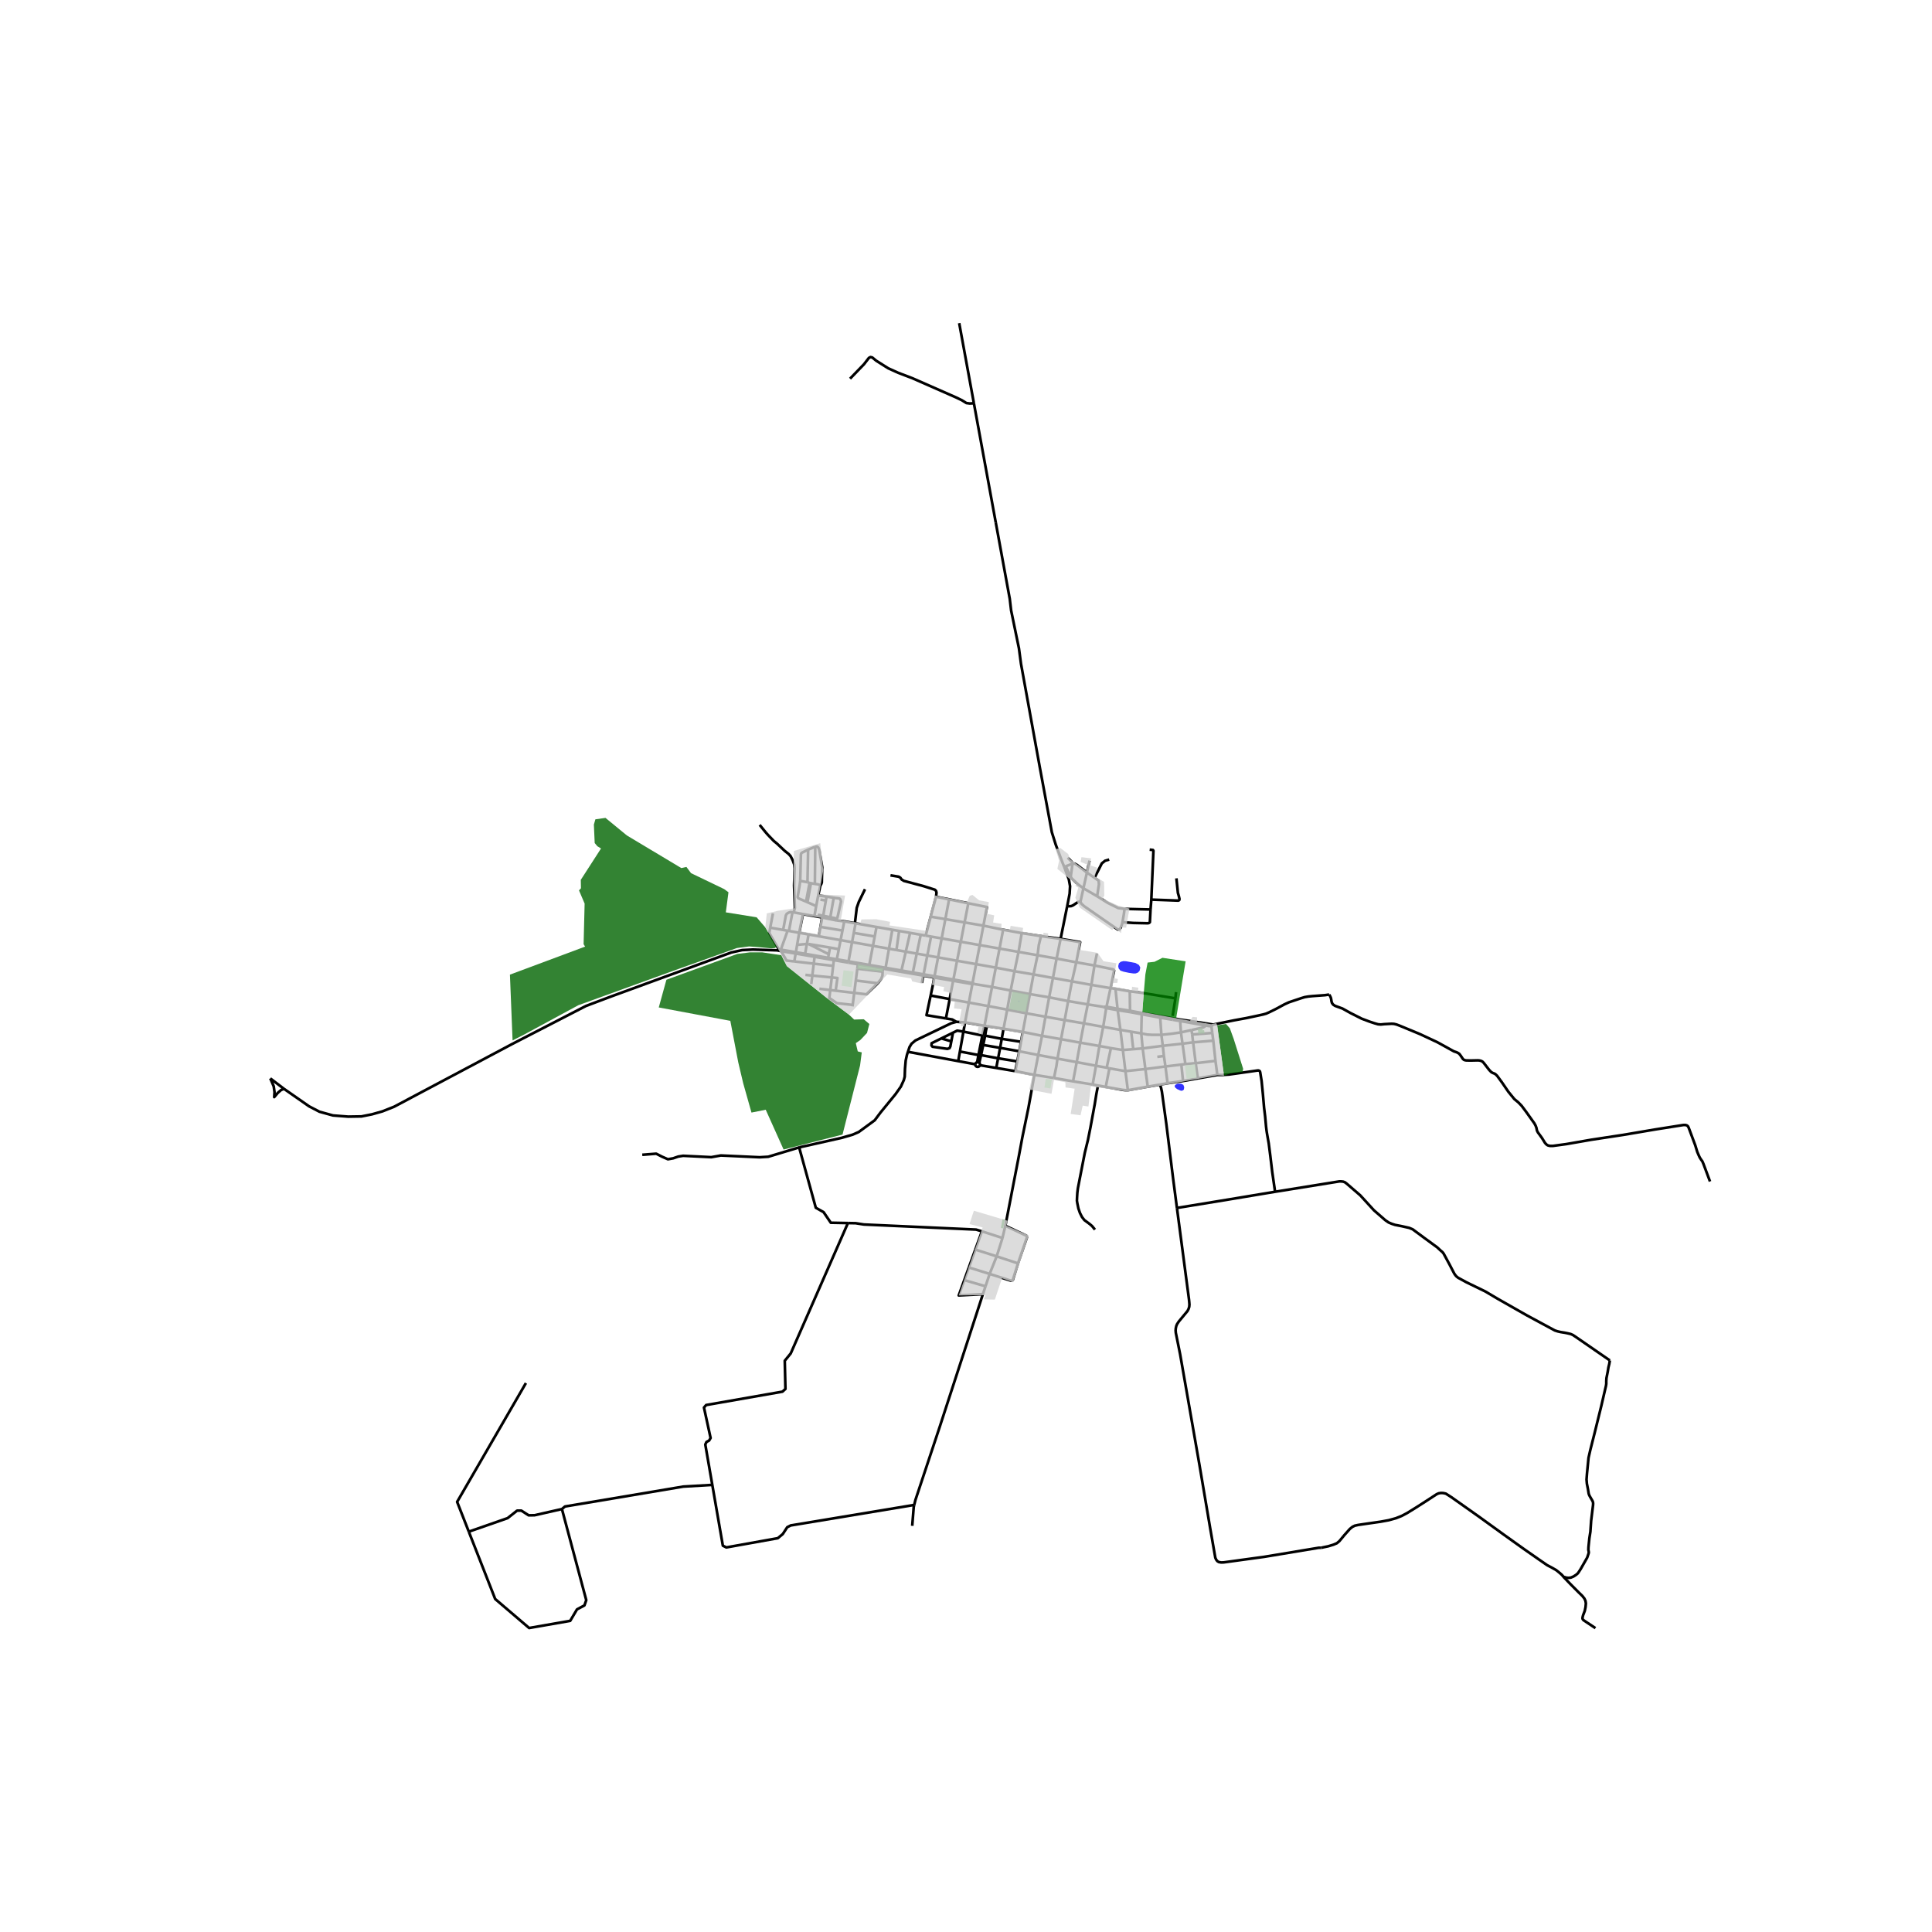 <svg xmlns="http://www.w3.org/2000/svg" width="960" height="960" viewBox="0 0 720 720"><defs><style>*{stroke-linejoin:round;stroke-linecap:butt}</style></defs><g id="figure_1"><path id="patch_1" d="M0 720h720V0H0z" style="fill:#fff"/><g id="axes_1"><path id="patch_2" d="M90 616.484h558V110.716H90z" style="fill:#fff"/><g id="LineCollection_1"><path d="m357.468 120.442 5.474 29.847M388.325 386.018l-7.164-1.435M388.325 386.018l7.09 1.251M388.325 386.018l-1.403 7.151M388.325 386.018l1.297-7.112M298.05 427.534l-11.74 3.55-3.23.194-14.45-.668-3.556.636-10.5-.518-1.817.29-1.885.649-1.952.356-2.154-.94-2.22-1.133-5.193.41M289.69 354.166l.766.168M105.825 405.77l9.374 6.532 3.849 2.001 5.048 1.393 5.693.44 4.923-.08 3.944-.79 3.87-1.095 4.375-1.742 13.216-7.02 2.916-1.548 27.833-14.783 27.496-14.182 9.625-3.627 44.606-16.324 3.995-.876 3.995-.2 9.106.297M289.69 354.166l.68-.124M291.114 354.48l5.4.873M291.114 354.48l-.14-.517M296.008 358.298l-2.892-.33-2.002-3.489M291.114 354.48l-.658-.146M392.406 364.458l7.08 1.27M392.406 364.458l-7.242-1.32M392.406 364.458l-1.427 7.213M392.406 364.458l1.364-7.229M390.98 371.671l-7.18-1.202M390.98 371.671l-1.358 7.235M390.98 371.671l7.094 1.403M356.413 380.797l3.236.214M352.517 379.537l2.353.394 1.543.866M338.366 391.972l.58-1.752.74-1.23 1.448-1.231 13.327-6.411 1.952-.551M359.65 381.011l1.408-7.383M359.65 381.011l7.24 1.264M359.65 381.011l-.608 3.437M452.112 381.838l-2.673-.448M495.329 370.64l-1.527.23-4.736.349-1.48.148-1.35.23-1.142.341-2.845.95-1.96.66-1.65.765-3.185 1.721-2.275 1.121-1.32.594-1.033.289-1.727.386-4.558.972-4.666.854-7.763 1.588M451.43 382.468l.3-.322.382-.308M105.825 405.77l-5.094-3.878M100.73 401.892l1.28 2.968.295 2.14-.114 1.862 1.36-1.606 1.171-1.012 1.103-.474M338.366 391.972l-.362 1.098-.471 2.137-.27 3.108-.1 2.947-.337 1.262-1.11 2.43-1.986 2.816-5.587 6.832-2.154 2.882-5.957 4.371-2.289 1.004-4.038 1.166-13.495 3.043-2.16.466M315.997 455.8l-6.384-.122-2.684-3.948-2.9-1.632-6.031-21.845.052-.719M340.7 560.845l-.175.712-.566 7.078M425.315 385.11l-3.733-.624M425.315 385.11l.524 5.595M425.315 385.11l.162-7.124M432.813 385.652l-3.495-.008-1.751-.096-2.252-.438M353.92 372.327l7.138 1.3M353.92 372.327l-1.403 7.21M353.92 372.327l-7.095-1.324M355.214 365.506l-.738 3.77-.555 3.051M308.62 356.94l-4.986-.864M308.62 356.94l.245-1.317M308.62 356.94l2.191.38M311.765 357.991l.096-.49M311.765 357.991l4.363.755M311.765 357.991l-1.013-.172M311.861 357.502l.74-3.776M311.861 357.502l-1.05-.182M311.861 357.502l4.358.754M389.622 378.906l-7.154-1.287M389.622 378.906l7.142 1.262M300.052 355.456l-.088.494M300.052 355.456l.624-3.67M300.052 355.456l-3.452-.598M300.052 355.456l3.582.62M305.718 330.055l-.789 3.66M303.683 329.413l.986.123.587.155.462.364M303.821 315.554l.393-.067.352.021.242.191.189.247.318.788 1.103 6.447-.114 3.88-.042 1.825-.193.554-.351.615M293.518 346.856l.498.074M293.518 346.856l-1.666-.295M293.518 346.856l-2.544 7.107M296.6 354.858l-.085.495M296.6 354.858l.467-2.744M296.6 354.858l-5.011-.869-.615-.026M301.71 329.052l-1.32 6.943M301.71 329.052l.506.092M301.71 329.052l-.787-.284M297.833 347.62l3.498.62M297.833 347.62l-3.817-.69M297.833 347.62l-.766 4.494M297.833 347.62l1.41-6.96M393.77 357.23l-7.1-1.245M393.77 357.23l7.328 1.389M393.77 357.23l1.485-7.361M306.397 341.914l-2.898-.509M306.397 341.914l5.302 1.101M306.397 341.914l-.623 3.504M301.331 348.24l3.821.678M300.676 351.786l.063-.205.592-3.34M299.243 340.66l-3.475-.652M299.243 340.66l4.256.745M302.216 329.144l1.467.27M302.216 329.144l-1.293 7.092M314.633 343.357l-2.934-.342M314.633 343.357l3.97.696M314.633 343.357l-.672 3.429M305.152 348.918l.622-3.5M305.152 348.918l8.11 1.437M287.038 345.708l4.814.853M287.038 345.708l1.018-5.314M290.37 354.042l-3.671-6.316.339-2.018M300.39 335.995l.533.241M298.214 328.291l-.23 1.76-.72 4.247.047.173.116.19.397.24 2.565 1.094M303.5 341.405l.662-3.726M313.262 350.355l.7-3.57M313.262 350.355l-.66 3.37M313.262 350.355l4.282.76M313.961 346.786l-8.187-1.368M309.326 353.133l-7.96-1.318M309.326 353.133l3.275.593M309.326 353.133l-.461 2.49M295.768 340.008l-.434-.042M283.098 307.414l2.175 2.679.932 1.068 2.19 2.271 1.133.92 2.914 2.739 1.496 1.191.693.78.799 1.576.567 1.552.122 1.52-.188 6.286.3 8.365-.463 1.647M362.442 366.349l-.082.42M362.442 366.349l1.329-7.043M362.442 366.349l-.701-.153-6.434-1.167M362.442 366.349l.605.363M296.515 355.353l3.45.597M296.515 355.353l-.507 2.945M294.016 346.93l1.318-6.964M299.964 355.95l3.61.625M295.334 339.966l-.769-.076-.77.267-.618.416-.308.564-1.017 5.424M304.162 337.679l.767-3.963M304.162 337.679l-3.24-1.443M399.64 321.887l-2.456.955M405.06 325.17l-3.662-2.809-.879-.504-.88.03" clip-path="url(#pf473c54d11)" style="fill:none;stroke:#000"/><path d="m397.904 319.64 1.694 1.732.042.515M399.033 326.757l.519-3.883.088-.987M417.548 383.811l-6.424-1.135M417.548 383.811l4.034.675M417.548 383.811l.913 7.503M417.548 383.811l-1.025-7.353M348.152 364.292l7.062 1.214M348.152 364.292l.108-.484M346.825 371.003l.99-4.675.337-2.036M348.152 364.292l-4.056-.708M355.214 365.506l.093-.477M355.214 365.506l6.683 1.156.463.106M348.26 363.808l-4.068-.704M348.26 363.808l1.334-7.014M348.26 363.808l7.047 1.221M343.128 348.352l-3.958-.694M343.128 348.352l1.846.323M343.128 348.352l-1.474 7.035M401.098 358.619l6.771 1.187M401.098 358.619l-1.612 7.108M395.255 349.869l7.285 1.241-1.442 7.509M379.873 391.781l-.775 3.77M379.873 391.781l.633-3.535M379.873 391.781l7.05 1.388M379.873 391.781l-7.155-1.273M363.77 359.306l7.339 1.3M363.77 359.306l-7.098-1.258M363.77 359.306l1.346-7.1M339.17 347.658l-4.096-.718M339.17 347.658l-1.61 7.004M335.947 361.673l-5.91-1.023M335.947 361.673l-.11.482M335.947 361.673l1.613-7.01M335.947 361.673l4.236.736M385.164 363.138l-7.096-1.195M385.164 363.138l-1.365 7.33M385.164 363.138l1.507-7.153M383.8 370.469l-7.162-1.333M383.8 370.469l-1.332 7.15M340.087 362.886l4.009.698M340.087 362.886l.096-.477M340.087 362.886l-4.25-.731M303.634 356.076l-.06.499M422.33 390.995l-3.869.32M422.33 390.995l3.51-.29M422.33 390.995l-.748-6.509M349.594 356.794l7.078 1.254M349.594 356.794l-4.01-.711M349.594 356.794l1.344-7.073M397.184 322.842l-.588.211M399.033 326.757l-.18-.24-1.67-3.675M395.255 349.869l-7.31-1.01M397.728 337.628l-.116.571-.26 1.286-2.097 10.384M408.803 355.325l-.934 4.48M310.496 359.953l.256-2.134M310.496 359.953l-.516 4.31M310.496 359.953l-7.233-.826M440.25 396.737l.636 6.123M440.25 396.737l1.5-.184M440.25 396.737l-5.919.706M331.291 353.554l2.788.491M331.291 353.554l-5.98-1.061M331.291 353.554l-1.253 7.096M331.291 353.554l1.248-7.058M440.1 384.739l3.933-.868M440.1 384.739l.586 4.207M440.1 384.739l-.285-4.23M432.813 385.652l4.04-.438 3.247-.475M332.539 346.496l-5.889-1.032M332.539 346.496l2.535.444M375.362 376.257l-7.043-1.317M375.362 376.257l7.106 1.362M375.362 376.257l-1.373 7.106M375.362 376.257l1.276-7.12M403.763 331.038l5.104 2.97M403.763 331.038l-1.1 4.978M403.763 331.038l1.297-5.868M399.033 326.757l.437.666 2.36 2.21 1.933 1.405M318.934 365.406l8.178 1.02M318.934 365.406l.562-4.408M318.934 365.406l-.587 4.608M344.192 363.104l-4.009-.695M344.192 363.104l-.096.48M344.192 363.104l1.393-7.021M366.488 344.96l-1.372 7.246M366.488 344.96l-7.022-1.198M366.488 344.96l7.35 1.527M360.863 336.619l6.94 1.4-1.315 6.941M317.544 351.114l7.768 1.379M317.544 351.114l-1.325 7.142M317.544 351.114l.639-3.444M399.486 365.727l7.242 1.306M399.486 365.727l-1.412 7.347M318.846 344.095l-.242-.042M318.846 344.095l7.804 1.369M318.846 344.095l-.663 3.575M405.06 325.17l.982-4.441M405.06 325.17l2.836 1.958M317.703 375.064l.07-.559M439.815 380.51l9.469 1.666M439.815 380.51l-.056-.568M439.815 380.51l-2.704-.454M309.42 368.956l.56-4.693M309.42 368.956l2.007.238M309.42 368.956l-4.057-.481M317.774 374.505l-5.902-.658-2.807-1.929.354-2.962M387.944 348.859l-7.179-1.12M386.67 355.985l.469-3.823.805-3.303M343.555 366.308l.541-2.724M361.058 373.628l7.26 1.312M361.058 373.628l1.302-6.86M412.08 405.05l1.373-6.902M412.08 405.05l-2.884-.505M420.318 406.288l-.903-.015-1.218-.14-6.116-1.084M425.477 377.986l6.903 1.276M425.477 377.986l.057-.469M425.477 377.986l-4.342-.809M412.427 397.903l1.582-7.294M412.427 397.903l1.026.245M412.427 397.903l-3.98-.727M368.319 374.94l-1.43 7.335M368.319 374.94l1.39-7.141M380.765 347.739l-6.926-1.252M380.765 347.739l-1.181 7.004M427.714 404.967l4.573-.764M427.714 404.967l-7.396 1.321M427.714 404.967l-.857-6.56M366.89 382.275l.936.137M366.89 382.275l-.432 1.627M412.25 375.686l4.273.772M412.25 375.686l-1.126 6.99M412.25 375.686l.11-.512M412.25 375.686l-1.087-.46M432.813 385.652l.527 4.089M432.813 385.652l-.433-6.39M418.461 391.314l-4.452-.705M418.461 391.314l.952 7.863M414.009 390.609l-4.289-.802M398.074 373.074l-1.31 7.094M398.074 373.074l7.305 1.232M426.857 398.407l-1.018-7.702M426.857 398.407l7.474-.964M426.857 398.407l-7.444.77M407.87 359.806l-1.142 7.227M413.854 368.25l1.338-6.497-.05-.23-.138-.181-.212-.112-6.923-1.424M399.895 402.986l7.307 1.178M399.895 402.986l-7.112-1.251M399.895 402.986l1.365-7.16M350.938 349.721l-3.952-.693M350.938 349.721l7.119 1.247M350.938 349.721l1.366-7.18M319.767 358.871l-3.548-.615M319.767 358.871l-.063.497M319.767 358.871l4.191.726M379.584 354.743l-7.092-1.244M379.584 354.743l7.087 1.242M379.584 354.743l-1.516 7.2M323.865 360.084l5.189.898M323.865 360.084l.093-.487M323.865 360.084l-4.161-.716M335.074 346.94l-.995 7.105M318.347 370.014l-.573 4.491M318.347 370.014l-6.92-.82M327.112 366.427l-4.226 4.126-4.54-.539M440.686 388.946l-7.346.795M440.686 388.946l3.956-.497M440.686 388.946l1.064 7.607M402.663 336.016l-.817.104-.81.502-1.126.757-.678.297-.834.06-.67-.108" clip-path="url(#pf473c54d11)" style="fill:none;stroke:#000"/><path d="m396.596 323.053 1.734 4.672.45 2.532-.162 2.785-.728 3.783-.162.803M356.672 358.048l1.385-7.08M356.672 358.048l-1.365 6.981M419.09 338.71l9.68.228M408.867 334.008l3.992 2.496 3.864 1.902 2.368.304" clip-path="url(#pf473c54d11)" style="fill:none;stroke:#000"/><path d="m418.32 343.675.478-2.806.293-2.16M444.642 388.45l7.518-.623M444.642 388.45l-.354-2.924M444.642 388.45l.965 7.776M326.65 345.464l-.675 3.544M445.607 396.226l.771 5.654M445.607 396.226l7.36-.874M445.607 396.226l-3.857.327M401.26 395.825l1.32-7.257M401.26 395.825l7.188 1.35M401.26 395.825l-7.165-1.306M421.135 377.177l-.007-.506M421.135 377.177l-4.612-.72M403.957 381.381l-7.193-1.213M403.957 381.381l7.167 1.295M403.957 381.381l-1.378 7.187M403.957 381.381l1.422-7.075M337.56 354.662l4.094.725M337.56 354.662l-3.48-.617M323.958 359.597l1.354-7.104M323.958 359.597l6.08 1.053M406.728 367.033l7.126 1.217M406.728 367.033l-1.35 7.273M432.38 379.262l4.731.794M432.38 379.262l.041-.609M381.161 384.583l-7.172-1.22M381.161 384.583l-.655 3.663M381.161 384.583l1.307-6.964M360.863 336.619l-1.397 7.143M360.863 336.619l-7.16-1.445M413.453 398.148l5.96 1.029M433.34 389.741l-7.5.964M433.34 389.741l.407 3.79M348.83 334.19l-1.975 7.42M348.83 334.19l4.874.984M331.855 326.218l3.032.49.647.379.479.682.81.498 7.434 1.996 4.165 1.314.436.456.15.66-.178 1.497M346.855 341.61l-1.88 7.065M346.855 341.61l5.449.93M407.202 404.164l1.246-6.988M407.202 404.164l1.994.38M365.116 352.206l-7.06-1.238M365.116 352.206l7.376 1.293M373.839 346.487l-1.347 7.012M385.496 400.567l1.426-7.398M385.496 400.567l7.287 1.168M385.496 400.567l-6.425-1.261M374.667 456.813l5.036-25.993 1.312-7.042 2.26-10.974 2.22-12.237M405.379 374.306l5.784.92M415.7 368.509l5.335.929M415.7 368.509l-1.846-.259M415.7 368.509l.768 7.416M408.063 458.245l-1.08-1.328-.98-.831-1.882-1.388-.887-1.142-.756-1.492-.593-1.714-.401-1.936-.147-.943.054-1.298.1-1.677.197-1.614.72-3.706 1.86-9.528 1.165-4.78.956-4.763 1.573-8.533.617-3.844.617-3.183M316.219 358.256l-.091.49M453.673 400.606l-7.295 1.274M453.673 400.606l-.706-5.254M475.184 444.132l-1.065-7.405-.701-5.907-.602-4.727-.624-3.531-.185-1.18-.186-1.559-.339-3.717-.401-3.302-.447-5.143-.479-4.83-.524-3.254-.104-.316-.216-.208-.29-.111h-.358l-10.586 1.499-2.59.17-1.814-.005M416.523 376.458l-.055-.533M376.638 369.136l-6.929-1.337M376.638 369.136l1.43-7.193M435.12 403.688l5.766-.828M435.12 403.688l-2.833.515M435.12 403.688l-.789-6.245M329.951 361.137l5.886 1.018M329.951 361.137l.087-.487M329.951 361.137l-.897-.155M340.183 362.409l1.471-7.022M373.989 383.363l-6.163-.951M373.989 383.363l-.672 3.78M371.097 194.756l5.213 28.425.506 4.327 2.911 14.108.771 5.782 6.967 38.344 4.527 24.418 1.452 4.62 2.528 6.71.624 1.563M369.71 367.799l-6.663-1.087M369.71 367.799l1.399-7.192M371.109 360.607l6.96 1.336M371.109 360.607l1.383-7.108M309.98 364.263l-7.255-.703M311.427 369.194l.661-4.726-2.108-.205M310.811 357.32l-.06.499M328.927 362.115l-.071 1.467-.46 1.227-1.284 1.618M419.413 399.177l.905 7.111M418.32 343.675l-.124.593-.555 1.514-.386.549-.663.104-12.556-8.727-1.049-.95-.324-.742M303.263 359.127l.31-2.552M303.263 359.127l-.538 4.433M303.263 359.127l-7.255-.83M411.124 382.676l-1.404 7.131M325.312 352.493l.663-3.485M413.854 368.25l-1.493 6.924M316.128 358.746l3.576.622M345.585 356.083l-3.93-.696M345.585 356.083l1.4-7.055M359.466 343.762l-1.41 7.206M359.466 343.762l-7.162-1.222M346.986 349.028l-2.012-.353M300.15 363.31l2.575.25M379.071 399.306l-7.802-1.313M379.098 395.552l-.551 2.681.038.398.186.4.3.275M452.16 387.827l.807 7.525M452.16 387.827l-.383-2.873M386.922 393.169l7.173 1.35M352.304 342.54l1.4-7.366M434.331 397.443l-.584-3.913M402.58 388.568l-7.166-1.299M402.58 388.568l7.14 1.24M396.764 380.168l-1.35 7.101M394.095 394.52l1.32-7.25M392.783 401.735l.911-4.425.4-2.79M310.752 357.819l-7.179-1.244" clip-path="url(#pf473c54d11)" style="fill:none;stroke:#000"/><path d="m428.77 338.938-.247 4.735-.292.282-.432.118-5.492-.118-3.987-.28M302.725 363.56l-.385 3.163M407.896 327.128l1.524 1.051.123 1.396-.676 4.433M409.72 389.807l-1.272 7.369M440.886 402.86l5.492-.98M319.704 359.368l-.208 1.63M444.033 383.87l.255 1.656M449.284 382.176l-.3.374-.424.252-.601.216-3.926.853M438.611 450.165l-1.426-10.945-2.523-20.339-1.665-12.096-.316-1.432-.394-1.15M298.214 328.291l2.709.477M301.168 316.632l-2.326 1.16-.281.293-.085.411-.262 9.795M300.923 328.768l.245-12.136M301.168 316.632l2.653-1.078M303.683 329.413l.138-13.86M304.93 333.716l3.1.423M310.706 334.576l-2.675-.437M310.706 334.576l-1.27 7.24M311.998 342.332l1.103-4.861.32-1.504-.168-.583-.212-.398-.361-.175-1.974-.235M311.699 343.015l.299-.683M311.998 342.332l-2.561-.517M304.774 340.891l2.007.398M306.78 341.289l2.657.526M306.78 341.289l.995-5.687M308.03 334.139l-.255 1.463M444.288 385.526l7.489-.572M451.43 382.468l.07.394.277 2.092M433.747 393.53l-2.443.33M319.496 360.998l9.43 1.117M328.927 362.115l.127-1.133M421.035 369.438l.093 7.233M438.04 372.065l-12.335-2.035-4.67-.592M325.975 349.008l-7.792-1.338M413.364 320.327l-1.507.437-1.237.992-2.724 5.372M174.71 570.81l-4.353-11.106 25.636-44.28" clip-path="url(#pf473c54d11)" style="fill:none;stroke:#000"/><path d="m209.412 562.375-10.211 2.315-2.19.03-2.715-1.751h-1.604l-3.517 2.79-14.466 5.05M209.412 562.375l9.07 33.951-.678 1.959-2.777 1.484-2.53 4.273-15.301 2.67-12.649-10.802-9.838-25.1" clip-path="url(#pf473c54d11)" style="fill:none;stroke:#000"/><path d="m265.455 553.38-10.817.626-44.084 7.42-1.142.95" clip-path="url(#pf473c54d11)" style="fill:none;stroke:#000"/><path d="m340.7 560.845-46.019 7.644-1.295.652-1.666 2.553-1.851 1.543-19.189 3.443-1.295-.653-3.93-22.647M315.997 455.8l-21.316 48.583-2.22 2.73.246 10.507-1.11 1.01-28.444 4.985-.802.95 2.468 11.337-.555.95-.988.534-.432.95 2.61 15.044M366.304 482.28l-16.095 49.454-9.047 27.236-.462 1.875M365.928 458.876l-2.174-.646-41.832-1.899-3.023-.475-2.902-.056M492.313 576.828l-.794-.03-20.353 3.384-15.109 2.07-.964.037-.894-.163-.572-.364-.423-.586-.294-.668-1.928-11.084-4.01-23.669-5.09-29.159-2.083-11.894-1.612-8.02-.069-.84.054-.771.185-.875.293-.713.648-.987 3.239-3.91.409-.787.24-.756.076-.869-.062-.882-.092-.995-2.206-16.74-2.29-17.392M475.184 444.132l-17.191 2.864-19.382 3.169M599.95 506.997l-12.873-8.884-.895-.593-.834-.371-1.241-.29-.902-.185-1.62-.26-1.126-.26-1.003-.326-10.334-5.572-11.022-6.263-4.534-2.686-7.08-3.443-3.108-1.696-.675-.549-.42-.52-.325-.478-1.793-3.446-2.17-4.003-.432-.55-.741-.638-1.226-1.142-1.79-1.306-2.8-2.048-4.534-3.354-1.273-.534-2.892-.653-2.406-.468-1.188-.393-1.234-.512-1.257-.876-4.18-3.643-5.106-5.587-5.075-4.378-.632-.482-.679-.253-.833-.082-.64.008-23.893 3.851M373.595 461.362l-2.159 6.841M373.595 461.362l-7.667-2.486M374.667 456.813l-.424 1.76-.648 2.789M365.928 458.876l-2.458 6.803M366.304 482.28l.969-2.918" clip-path="url(#pf473c54d11)" style="fill:none;stroke:#000"/><path d="m359.358 477.058-2.066 5.714 9.012-.492M363.47 465.68l-2.405 6.654M363.47 465.68l7.966 2.523M379.372 470.83l-7.936-2.627M368.804 474.75l7.834 2.498.351-.007.281-.09.185-.162 1.917-6.16" clip-path="url(#pf473c54d11)" style="fill:none;stroke:#000"/><path d="m374.667 456.813 7.824 3.695.14.171.065.278-.008.238-3.316 9.635M371.436 468.203l-2.632 6.547M361.065 472.334l-1.707 4.724M361.065 472.334l7.739 2.416M368.804 474.75l-1.531 4.612M359.358 477.058l7.915 2.304M582.626 587.609l-.5-.646-1.004-.876-1.126-.912-1.596-.92-1.82-.957-3.02-2.085-5.371-3.747-7.667-5.476-9.417-6.81-10.227-7.227-2.074-1.328-.949-.208-.848-.037-.848.134-.733.319-3.625 2.366-4.188 2.68-3.254 2.01-1.99 1.053-2.137.854-2.691.742-3.024.556-5.483.786-2.915.43-1.219.268-.88.43-.956.772-2.028 2.278-1.882 2.27-.933.786-1.28.542-1.967.601-1.681.348-.98.223M637.27 440.303l-2.446-6.552-.424-.987-.386-.512-.563-.876-.378-.808-.547-1.284-.756-2.47-2.46-6.59-.293-.542-.386-.282-.548-.156h-.67l-10.505 1.662-11.892 2.019-11.986 1.825-9.285 1.618-5.09.69-1.135-.022-.732-.2-.486-.335-.525-.57-1.149-1.856-1.118-1.536-.393-.542-.332-.66-.216-1.054-.3-.801-.487-.89-.794-1.099-2.175-3.057-1.759-2.352-1.257-1.292-1.441-1.187-2.23-2.73-2.43-3.548-1.757-2.396-.486-.475-.416-.312-.81-.319-.502-.304-.779-.816-2.044-2.65-.47-.46-.525-.252-.601-.134-.586-.044-2.707.06-1.643-.038-.57-.118-.355-.179-.301-.296-.787-1.18-.532-.698-.525-.334-.485-.237-.988-.334-.933-.512-5.275-2.909-6.494-3.028-7.443-3.087-1.226-.467-.987-.238-.895-.044-2.715.148-1.288.134-1.01-.082-1.265-.363-1.897-.624-2.923-1.098-4.219-2.13-2.954-1.647-2.73-.995-.702-.437-.47-.616-.185-.616-.12-.79-.135-.587-.25-.56-.382-.623M411.163 375.226l1.198-.052M449.284 382.176l.94.165 1.205.127M416.468 375.925l-4.107-.751M416.468 375.925l4.66.746M421.128 376.671l4.406.846M425.534 377.517l6.887 1.136M432.421 378.653l4.845.851M439.759 379.942l-2.493-.438M439.759 379.942l9.68 1.448M449.284 382.176l.155-.786M437.111 380.056l.155-.552M582.626 587.609l2.676 2.782 3.024 3.041 1.365 1.321.779.995.385.83.155.95-.123 1.38-.294 1.425-.617 1.602-.154.608-.085.527.077.312.178.282.316.252 4.265 2.842" clip-path="url(#pf473c54d11)" style="fill:none;stroke:#000"/><path d="m599.95 506.997-.218 1.296-.316 1.284-.27 1.662-.463 2.33-.07 1.142v.994l-.122.787-.224.95-1.504 6.485-2.56 10.373-1.543 6.083-.663 2.91-.571 5.831-.17 2.24.131 1.566.417 2.144.146.906.093.593.147.475.285.586.987 1.691.193.468.054.46-.023.616-.717 5.884-.278 4.065-.378 2.434-.339 3.317-.04 1.038.109.497.054.483-.108.437-.509 1.484-2.383 4.177-.752 1.176-.359.494-.59.508-.987.645-1.021.427-.81.089-.826-.067-1.126-.348M362.36 366.768l.687-.056M371.097 194.756l-8.155-44.467M429.063 335.257l10.057.372.34-.179.108-.386-.231-1.024-.37-1.306-.556-5.402M429.063 335.257l-.293 3.681" clip-path="url(#pf473c54d11)" style="fill:none;stroke:#000"/><path d="m428.446 316.63 1.219.134.185.268-.787 18.225M290.456 354.334l-.086-.292M290.974 353.963l-.604.08M301.365 351.815l-.689-.029M301.365 351.815l7.5 3.808M300.676 351.786l-3.609.328M362.942 150.289l-1.54.083-1.257-.163-1.69-1.054-2.151-1.04-16.227-7.14-5.353-2.048-3.724-1.685-4.466-2.82-1.452-1.198-.66-.156-.609.304-1.83 2.371-5.198 5.381M318.604 344.053l.68-5.73.764-2.19 2.313-4.742M437.007 378.595l1.033-6.53M438.272 369.734l-.232 2.33M346.825 371.003l-1.55 7.324 7.242 1.21M350.81 386.993l4.326-2.128M350.81 386.993l3.714 1.088M354.524 388.081l-.364 1.912-.309.623-.771.267-5.553-.801-.4-.505.06-.801 3.624-1.783M354.524 388.081l.612-3.216M373.317 387.143l-6.185-1.184M373.317 387.143l7.189 1.103M373.317 387.143l-.599 3.365M365.624 393.22l6.342 1.172M365.624 393.22l.785-3.785M365.624 393.22l-.68 2.871M371.966 394.392l7.132 1.16M371.966 394.392l.752-3.884M371.966 394.392l-.697 3.601M372.718 390.508l-6.31-1.073M371.27 397.993l-6.079-1.02M366.409 389.435l.723-3.476M359.042 384.448l-2.322-.362-1.584.78M364.642 393.178l-6.91-1.312M364.642 393.178l-.491 2.702M364.642 393.178l1.457-7.27M357.732 391.866l1.31-7.418M357.732 391.866l-.632 3.579M359.042 384.448l7.057 1.46M357.1 395.445l6.349 1.173M357.1 395.445l-18.734-3.473M367.413 384.158l.413-1.746M367.413 384.158l-.955-.256M367.413 384.158l-.28 1.8M366.458 383.902l-.359 2.006M364.945 396.091l-.236-.152-.274-.073-.284.014M365.191 396.973l.04-.237-.031-.238-.098-.22-.157-.187M364.15 395.88l-.257.094-.216.166-.153.222-.075.256" clip-path="url(#pf473c54d11)" style="fill:none;stroke:#000"/><path d="m363.449 396.618.013.282.107.262.19.215.251.145.287.058.291-.033.264-.123.208-.198.131-.253M305.749 335.265l2.026.337" clip-path="url(#pf473c54d11)" style="fill:none;stroke:#000"/></g><g id="PatchCollection_1"><path d="m438.882 403.867-.733.306-.363.419-.035.224.3.581.66.494.883.4.417.163.372.058.352-.113.447-.32.146-.894-.318-.894-.88-.447h-.905zM423.16 358.875l1.303.744.49.94-.245 1.214-.611.665-.834.333-.855.02-1.75-.254-1.975-.431-1.14-.392-.651-.803-.163-.862.244-1.018.652-.587 1.006-.263.978.037zM379.554 372.882l-.117.078-.064.106-.026.136.033.12.084.094.111.067.154.023.131-.04.098-.086.06-.116-.003-.162-.068-.126-.12-.09-.134-.02z" clip-path="url(#pf473c54d11)" style="fill:#00f;fill-opacity:.8"/></g><g id="PatchCollection_2"><path d="m382.283 377.158 1.229-6.502-6.256-1.155-1.208 6.58zM319.704 359.368l9.35 1.614-.127 1.133-9.43-1.117zM426.293 369.57l.551-6.443.84-4.407 2.569-.29 2.956-1.489 8.638 1.32-3.525 21.195-12.622-2.317zM446.332 383.41l.308 1.842 2.303-.158-.226-1.201-.515.09-.14-.922zM373.608 454.37l-.618 3.231.886.194.577-3.173z" clip-path="url(#pf473c54d11)" style="fill:green;fill-opacity:.8"/></g><g id="PatchCollection_3"><path d="m314.363 361.576 3.74.476-.753 5.82-3.718-.498zM389.731 402.013l2.27.333-.52 3.278-2.268-.332zM441.597 397.057l3.775-.429.611 4.983-3.775.428z" clip-path="url(#pf473c54d11)" style="fill:#90ee90;fill-opacity:.8"/></g><g id="PatchCollection_4"><path d="m285.21 345.616-3.24-3.77-11.477-1.84.987-7.48-1.594-1.185-12.35-5.94-1.727-2.315-1.913.415-20.3-12.17-7.95-6.528-3.763.535-.564 1.956.308 6.886.997 1.19 1.357.832-7.537 11.693.062 3.146-.731.775 2.098 4.927-.38 15.136.565.893-28.02 10.446.986 24.518 4.205-2.134 20.3-10.983 35.036-12.707 24.062-8.608 4.566-.594 3.949.297 4.319.415 1.295-.118.736-.498zM456.15 400.885l2.382-.858 4.558-.507.193-1.214-3.525-11.134-1.441-3.974-1.427-1.607-3.284.54z" clip-path="url(#pf473c54d11)" style="fill:#006400;fill-opacity:.8"/><path d="m316.376 378.121 1.944 1.841 3.578-.119 2.086 1.775-.864 3.324-2.468 2.612-1.715 1.194.728 3.081 1.493.362-.63 4.862-6.54 25.764-21.965 5.58-6.663-14.84-5.306 1.068-3.085-10.923-1.851-7.836-2.95-15.43-26.666-4.992 2.85-10.323 26.408-9.618 4.8-.6h4.443l7.175 1.073 2.053 4.066 15.302 12.2z" clip-path="url(#pf473c54d11)" style="fill:#006400;fill-opacity:.8"/></g><g id="PatchCollection_5"><path d="m380.69 385.094-13.843-2.342-.648 2.82-2.036-.594.547-2.585-5.12-.92-.332 1.13-1.235-.326.24-.952-.864-.179.956-5.016-2.838-.356.308-2.434-1.635-.208-.061-3.176-2.591-.594.316-1.51-4.543-.835.463-2.434-3.448-.59-.593 2.609-3.795-.861-.37-1.098-8.916-1.485-14.276 14.963-7.843-5.88-15.302-12.199-3.177-6.293-4.844-8.133.555-5.225 4.073-.95 6.17-.95-.332-10.83.18-10.537 9.835-2.889 1.124 10.037-.927 5.347-.629 3.7 9.672.426-1.57 9.036 7.265 1.232.409-1.363 5.483-.092 5.19.983-.223 1.333 13.49 1.992 3.385-13.183 12.07 2.407.948-2.23 1.026-.352 2.492 2.015 3.616.656-.624 4.39 2.622.535-.401 2.671 3.155.508-.131 1.57 3.215.627.278-1.455 4.658.772-.2 1.389 7.628 1.309.223-.917 1.72.264-.177 1.042 12.424 2.015-.486 3.12 6.595 1.066 2.229 3.149 4.805.74-.988 5.58 1.543.267-.216 1.484h-1.542l-.27 1.368 7.18 1.303.154-1.246 2.345.356-.186 1.276 2.228.208-.593 7.57 17.808 3.267.95-1.457 1.665.178-.062 1.632 5.306.92 1.913-.385.326.835 2.543 18.755-2.467-.148-32.077 5.85-1.859.175-13.203-1.9-.918 7.513-2.129-.356-.802 3.62-3.679-.506 1.48-9.41-3.394-.475-.062-1.9-4.248-.887-.934 5.162-8.268-1.603 1.11-5.046-6.725-1.187zm-82.3-38.006 6.387 1.084 1.172-6.115-6.386-.95zM417.803 347.723l-2.715-1.989-.586.89-12.093-8.37-1.666-3.68 1.11-3.74-1.018-.654.093-.801-6.88-5.581.648-2.998-1.295-4.334 1.82-.416 2.869 2.227.586 1.84 6.054 4.396.555-2.256-2.568-1.071.309-1.751 3.61.445-.463 2.583 2.63.863-.81 3.322 3.455 1.989.093 5.105-.617 1.158 5.9 2.62 4.094 1.06-1.233 7.125-1.751-.086zM357.292 482.772l10.008-.115-.67 1.605 4.125.057 2.663-7.952 4.186 1.54 5.81-17.508-8.392-3.621.484-1.843-12.577-3.737-1.614 4.983 4.884 1.25z" clip-path="url(#pf473c54d11)" style="fill:#d3d3d3;fill-opacity:.8"/></g></g></g><defs><clipPath id="pf473c54d11"><path d="M90 110.716h558v505.768H90z"/></clipPath></defs></svg>